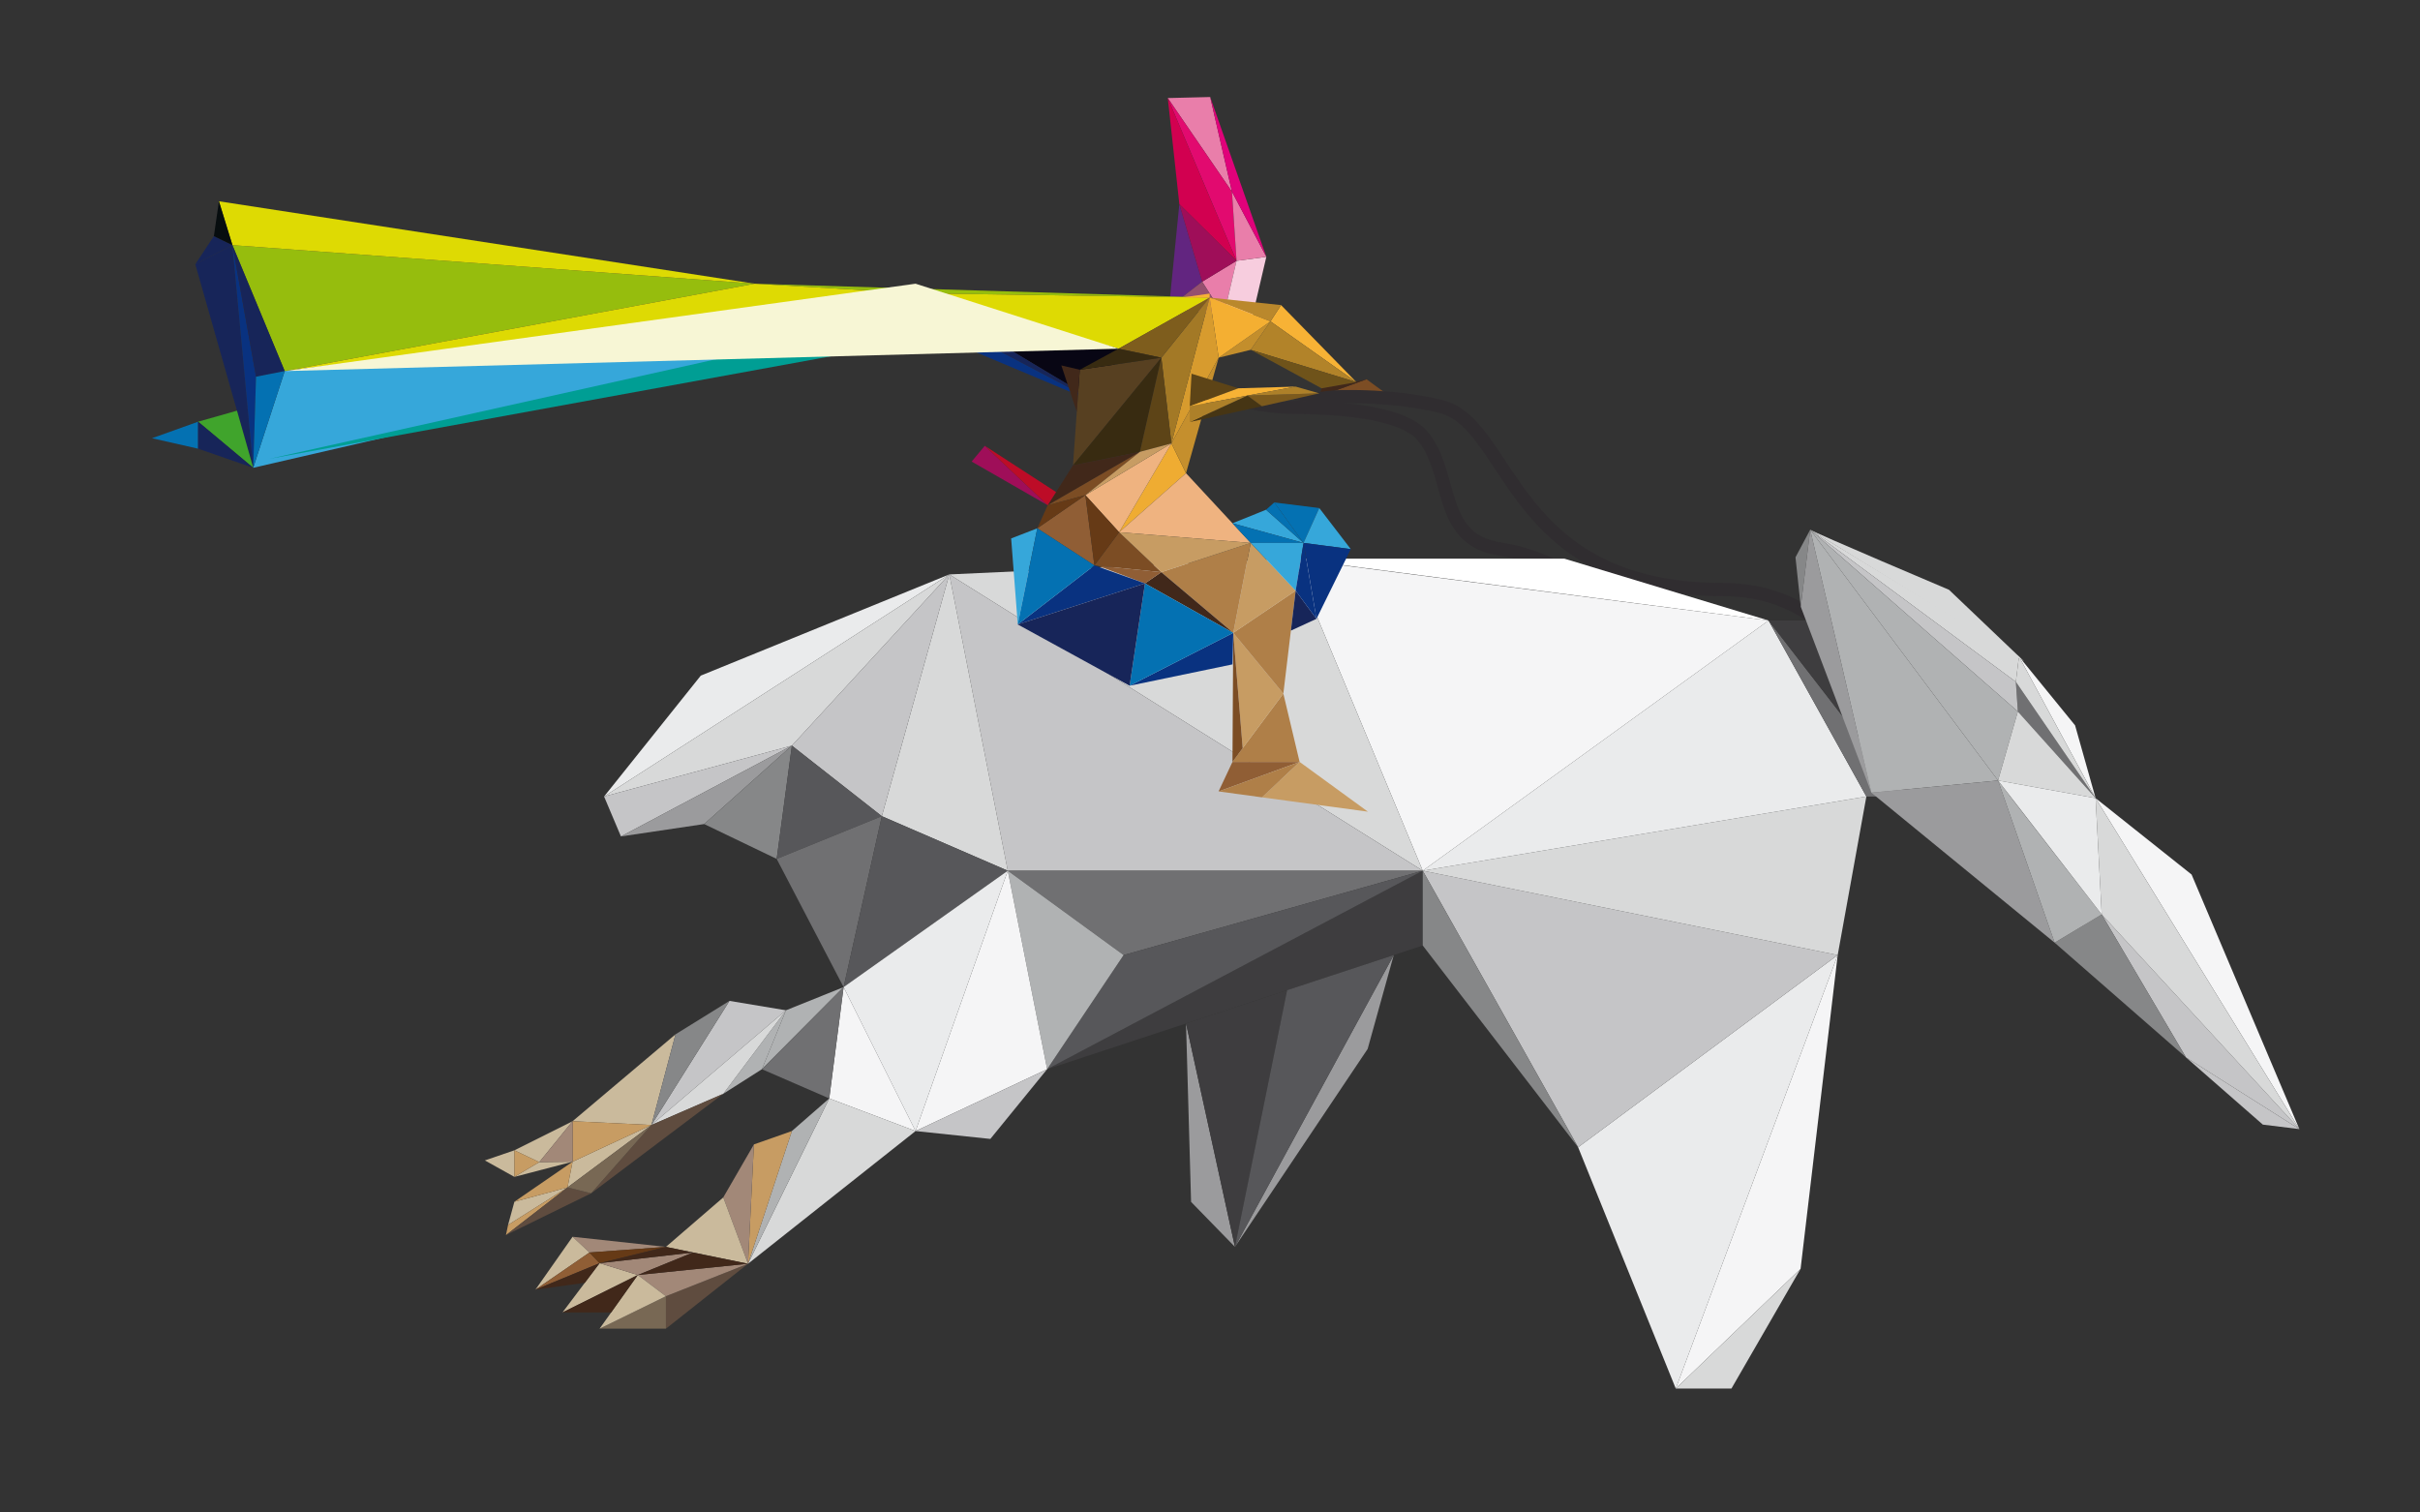 <?xml version="1.0" encoding="utf-8"?>
<!-- Generator: Adobe Illustrator 15.0.2, SVG Export Plug-In . SVG Version: 6.00 Build 0)  -->
<!DOCTYPE svg PUBLIC "-//W3C//DTD SVG 1.1//EN" "http://www.w3.org/Graphics/SVG/1.1/DTD/svg11.dtd">
<svg version="1.1" id="Capa_3" xmlns="http://www.w3.org/2000/svg" xmlns:xlink="http://www.w3.org/1999/xlink" x="0px" y="0px"
	 width="400px" height="250px" viewBox="0 0 400 250" enable-background="new 0 0 400 250" xml:space="preserve">
<rect x="0" y="0" width="400" height="250" fill="#333333" stroke="none"/>
<polygon fill="#F7B235" points="209.997,53.122 211.744,50.428 224.196,63.16 "/>
<polygon fill="#7C4D24" points="225.87,62.694 230.517,66.083 218.064,65.526 "/>
<polygon fill="#41281A" points="218.436,64.182 225.87,62.694 218.064,65.526 "/>
<g>
	<g>
		<g>
			<path fill="#302D30" d="M213.695,66.083c2.851,0.366,4.725,0.622,8.024,0.568l1.948,0l1.358,0.025l1.019,0.034l1.151,0.054
				c0.778,0.042,1.577,0.098,2.392,0.17c1.631,0.144,3.327,0.351,5.056,0.646c0.864,0.148,1.736,0.317,2.611,0.512
				c0.456,0.104,0.845,0.188,1.219,0.319c0.381,0.129,0.752,0.294,1.114,0.485c1.452,0.773,2.72,2.041,3.862,3.451
				c1.145,1.416,2.185,2.978,3.221,4.534c2.057,3.125,4.15,6.232,6.454,8.839c2.286,2.621,4.745,4.735,7.012,6.258
				c2.265,1.534,4.302,2.51,5.733,3.124c1.437,0.611,2.274,0.88,2.272,0.884c-0.003-0.03,3.3,1.319,8.667,2.046
				c1.338,0.181,2.8,0.326,4.357,0.411c0.779,0.044,1.582,0.075,2.405,0.089c0.837,0.019,1.658,0.001,2.46,0.039
				c3.259,0.129,6.761,0.871,9.961,2.49c3.209,1.595,6.052,4.044,8.283,6.865c1.121,1.407,2.104,2.899,2.956,4.412
				c0.428,0.756,0.823,1.518,1.188,2.277l0.528,1.138l0.457,1.061c0.828,1.992,1.364,3.687,1.626,4.532
				c0.933,3.139,1.69,4.853,2.759,7.518c0.308-2.863,0.263-4.875-0.678-8.149c-0.264-0.884-0.817-2.652-1.685-4.741l-0.479-1.114
				l-0.555-1.196c-0.385-0.8-0.802-1.604-1.254-2.404c-0.902-1.601-1.947-3.19-3.151-4.7c-2.391-3.025-5.491-5.707-9.015-7.457
				c-3.513-1.777-7.349-2.581-10.851-2.716c-0.891-0.04-1.731-0.021-2.513-0.04c-0.796-0.013-1.571-0.042-2.322-0.084
				c-1.502-0.082-2.906-0.221-4.188-0.393c-5.138-0.695-8.235-1.965-8.236-1.937c0.002-0.004-0.788-0.258-2.138-0.833
				c-1.346-0.578-3.252-1.493-5.368-2.929c-2.119-1.426-4.419-3.401-6.591-5.893c-2.19-2.48-4.21-5.471-6.274-8.61
				c-1.042-1.565-2.105-3.169-3.343-4.702c-1.234-1.519-2.677-3.01-4.531-4.005c-0.461-0.245-0.942-0.458-1.438-0.626
				c-0.5-0.174-1.014-0.285-1.45-0.384c-0.913-0.203-1.821-0.379-2.72-0.533c-1.795-0.307-3.551-0.52-5.232-0.668
				c-0.84-0.073-1.663-0.13-2.464-0.174l-1.185-0.055l-1.047-0.034l-1.396-0.023l-1.999,0.011
				C218.308,64.565,216.391,65.068,213.695,66.083z"/>
		</g>
	</g>
</g>
<g>
	<g>
		<g>
			<path fill="#302D30" d="M206.183,67.571c2.829,0.518,4.708,0.831,8.019,0.85c0.68,0.007,1.875,0.021,3.364,0.08
				c2.234,0.089,4.942,0.271,7.688,0.7c2.721,0.436,5.568,1.113,7.605,2.356c0.5,0.31,0.943,0.651,1.284,1.02
				c0.333,0.364,0.68,0.845,0.95,1.271c0.559,0.88,0.949,1.758,1.246,2.513c0.58,1.52,0.833,2.531,0.842,2.524l0.637,2.277
				c0.429,1.427,0.909,3.535,2.231,5.792c0.668,1.113,1.614,2.229,2.829,3.055c1.205,0.837,2.616,1.371,4.014,1.666
				c0.346,0.074,0.712,0.135,1.041,0.187l0.936,0.16c0.62,0.117,1.231,0.255,1.828,0.411c1.194,0.312,2.331,0.694,3.375,1.11
				c1.997,0.792,3.543,1.664,4.303,2.106c1.396,0.816,2.487,1.465,3.56,2.057c1.066,0.602,2.122,1.128,3.342,1.884
				c-0.728-1.246-1.479-2.223-2.367-3.147c-0.896-0.919-1.949-1.782-3.431-2.668c-0.806-0.479-2.453-1.415-4.597-2.267
				c-1.12-0.447-2.343-0.859-3.631-1.195c-0.645-0.168-1.305-0.317-1.975-0.444l-1.013-0.173c-0.323-0.051-0.61-0.099-0.913-0.163
				c-1.19-0.251-2.308-0.686-3.229-1.325c-0.929-0.631-1.65-1.473-2.202-2.385c-1.093-1.841-1.59-3.843-2.002-5.247l-0.647-2.302
				c-0.012,0.001-0.262-1.027-0.9-2.707c-0.328-0.836-0.769-1.838-1.431-2.887c-0.345-0.533-0.692-1.035-1.198-1.594
				c-0.508-0.548-1.104-0.998-1.731-1.388c-2.54-1.53-5.55-2.187-8.414-2.662c-2.876-0.45-5.655-0.634-7.944-0.723
				c-1.524-0.057-2.744-0.067-3.438-0.067C210.84,66.26,208.927,66.702,206.183,67.571z"/>
		</g>
	</g>
</g>
<polygon fill="#F5F5F6" points="276.986,229.517 297.617,209.722 303.752,157.863 "/>
<polygon fill="#D8D9D9" points="286.187,229.517 297.617,209.722 276.986,229.517 "/>
<polygon fill="#EAEBEC" points="260.847,189.633 303.752,157.863 276.986,229.517 "/>
<polygon fill="#C5C5C7" points="235.164,143.922 303.752,157.863 260.847,189.633 "/>
<polygon fill="#D8D9D9" points="308.491,131.654 303.752,157.863 235.164,143.922 "/>
<polygon fill="#EAEBEC" points="292.32,102.565 308.491,131.654 235.164,143.922 "/>
<path fill="#F5F5F6" d="M213.695,92.341c1.395,0.278,78.625,10.224,78.625,10.224l-57.156,41.357L213.695,92.341z"/>
<polygon fill="#FFFFFF" points="258.584,92.341 213.695,92.341 292.32,102.565 "/>
<polygon fill="#707072" points="292.32,102.565 314.811,131.654 308.491,131.654 "/>
<polygon fill="#3E3D3F" points="292.32,102.565 299.477,102.565 314.811,131.654 "/>
<polygon fill="#D8D9D9" points="156.91,94.945 213.695,92.341 235.164,143.922 "/>
<polygon fill="#3E3D3F" points="173.081,176.729 235.164,143.922 235.164,156.283 "/>
<polygon fill="#868788" points="260.847,189.633 235.164,156.283 235.164,143.922 "/>
<polygon fill="#EAEBEC" points="115.832,111.674 156.91,94.945 99.847,131.654 "/>
<polygon fill="#D8D9D9" points="130.888,123.243 99.847,131.654 156.91,94.945 "/>
<polygon fill="#C5C5C7" points="166.575,143.922 235.164,143.922 156.91,94.945 "/>
<polygon fill="#D8D9D9" points="145.758,134.908 166.575,143.922 156.91,94.945 "/>
<polygon fill="#C5C5C7" points="130.888,123.243 145.758,134.908 156.91,94.945 "/>
<polygon fill="#C5C5C7" points="102.636,138.254 99.847,131.654 130.888,123.243 "/>
<polygon fill="#9B9B9D" points="116.39,136.209 102.636,138.254 130.888,123.243 "/>
<polygon fill="#868788" points="128.378,141.971 130.888,123.243 116.39,136.209 "/>
<polygon fill="#57575A" points="128.378,141.971 145.758,134.908 130.888,123.243 "/>
<polygon fill="#707072" points="139.438,163.16 145.758,134.908 128.378,141.971 "/>
<polygon fill="#57575A" points="166.575,143.922 139.438,163.16 145.758,134.908 "/>
<polygon fill="#707072" points="185.721,157.863 235.164,143.922 166.575,143.922 "/>
<polygon fill="#57575A" points="173.081,176.729 185.721,157.863 235.164,143.922 "/>
<polygon fill="#B0B2B3" points="166.575,143.922 173.081,176.729 185.721,157.863 "/>
<polygon fill="#F5F5F6" points="151.334,186.953 173.081,176.729 166.575,143.922 "/>
<polygon fill="#C5C5C7" points="151.334,186.953 163.694,188.254 173.081,176.729 "/>
<polygon fill="#EAEBEC" points="139.438,163.16 151.334,186.953 166.575,143.922 "/>
<polygon fill="#F5F5F6" points="137.067,181.562 139.438,163.16 151.334,186.953 "/>
<polygon fill="#D8D9D9" points="123.639,208.886 137.067,181.562 151.334,186.953 "/>
<polygon fill="#9B9B9D" points="196.037,169.17 196.873,198.662 204.122,206.099 "/>
<polygon fill="#9B9B9D" points="230.371,157.863 226.056,173.383 204.122,206.099 "/>
<polygon fill="#3E3D3F" points="196.037,169.17 212.749,163.666 204.122,206.099 "/>
<polygon fill="#B0B2B3" points="137.067,181.562 130.888,186.953 123.639,208.886 "/>
<polygon fill="#C79C63" points="124.615,189.16 130.888,186.953 123.639,208.886 "/>
<path fill="#C5C5C7" d="M112.114,206.099"/>
<polygon fill="#A28878" points="119.549,197.92 124.615,189.16 123.639,208.886 "/>
<polygon fill="#CABA9C" points="110.069,206.099 119.549,197.92 123.639,208.886 "/>
<polygon fill="#5F4C3F" points="110.069,219.62 123.639,208.886 110.069,214.251 "/>
<polygon fill="#786854" points="99.104,219.62 110.069,214.251 110.069,219.62 "/>
<polygon fill="#A28878" points="123.639,208.886 105.423,210.745 110.069,214.251 "/>
<polygon fill="#CABA9C" points="99.104,219.62 105.423,210.745 110.069,214.251 "/>
<polygon fill="#A28878" points="94.642,204.427 110.069,206.099 97.431,207.028 "/>
<polygon fill="#CABA9C" points="88.509,213.161 94.642,204.427 97.431,207.028 "/>
<polygon fill="#CABA9C" points="99.104,208.792 105.423,210.745 92.97,216.937 "/>
<polygon fill="#A28878" points="114.53,207.028 99.104,208.792 105.423,210.745 "/>
<polygon fill="#41281A" points="92.97,216.937 101.015,216.937 105.423,210.745 "/>
<polygon fill="#41281A" points="114.53,207.028 123.639,208.886 105.423,210.745 "/>
<polygon fill="#905E35" points="88.509,213.161 99.104,208.792 97.431,207.028 "/>
<polygon fill="#663A16" points="110.069,206.099 97.431,207.028 99.104,208.792 "/>
<polygon fill="#41281A" points="110.069,206.099 114.53,207.028 99.104,208.792 "/>
<polygon fill="#41281A" points="96.66,212.036 88.509,213.161 99.104,208.792 "/>
<polygon fill="#CABA9C" points="111.651,170.967 107.677,185.951 94.642,185.326 "/>
<polygon fill="#CABA9C" points="85.023,194.527 80.145,191.807 85.023,190.135 "/>
<polygon fill="#CABA9C" points="89.136,192.088 94.642,185.326 85.023,190.135 "/>
<polygon fill="#CABA9C" points="93.806,196.27 85.023,198.639 83.978,202.472 "/>
<polygon fill="#CABA9C" points="107.677,185.951 93.806,196.27 94.642,192.018 "/>
<polygon fill="#CABA9C" points="85.023,194.527 89.136,192.088 94.642,192.018 "/>
<path fill="#CABA9C" d="M139.438,163.16"/>
<polygon fill="#B0B2B3" points="129.913,166.992 125.939,176.729 139.438,163.16 "/>
<polygon fill="#C5C5C7" points="120.573,165.438 129.913,166.992 107.677,185.951 "/>
<polygon fill="#B0B2B3" points="119.549,180.795 125.939,176.729 129.913,166.992 "/>
<polygon fill="#D8D9D9" points="107.677,185.951 119.549,180.795 129.913,166.992 "/>
<polygon fill="#C79C63" points="83.63,204.146 83.978,202.472 93.806,196.27 "/>
<polygon fill="#C79C63" points="85.023,190.135 89.136,192.088 85.023,194.527 "/>
<polygon fill="#C79C63" points="94.642,185.326 107.677,185.951 94.642,192.018 "/>
<polygon fill="#C79C63" points="85.023,198.639 94.642,192.018 93.806,196.27 "/>
<polygon fill="#A28878" points="94.642,185.326 94.642,192.018 89.136,192.088 "/>
<polygon fill="#5F4C3F" points="97.71,197.244 119.549,180.795 107.677,185.951 "/>
<polygon fill="#5F4C3F" points="83.63,204.146 97.71,197.244 93.806,196.27 "/>
<polygon fill="#786854" points="97.71,197.244 107.677,185.951 93.806,196.27 "/>
<polygon fill="#707072" points="125.939,176.729 137.067,181.562 139.438,163.16 "/>
<polygon fill="#57575A" points="212.749,163.666 230.371,157.863 204.122,206.099 "/>
<polygon fill="#868788" points="111.651,170.967 120.573,165.438 107.677,185.951 "/>
<polygon fill="#EFAC32" points="184.978,87.974 193.621,73.29 196.037,78.215 "/>
<polygon fill="#EFB380" points="179.402,81.84 184.978,87.974 193.621,73.29 "/>
<polygon fill="#EFB380" points="206.726,89.74 196.037,78.215 184.978,87.974 "/>
<g>
	<g>
		<polygon fill="#E97EAA" points="193.02,16.209 200.03,16.036 203.628,31.682 		"/>
		<polygon fill="#E20A6F" points="204.386,43.111 203.628,31.682 193.02,16.209 		"/>
		<polygon fill="#622580" points="193.234,50.791 194.933,33.742 198.707,46.56 		"/>
		<polygon fill="#D20050" points="193.02,16.209 194.933,33.742 204.386,43.111 		"/>
		<polygon fill="#E97EAA" points="202.267,52.168 204.386,43.111 198.707,46.56 		"/>
		<polygon fill="#F7CDDE" points="209.312,42.449 206.94,52.586 202.267,52.168 204.386,43.111 		"/>
		<polygon fill="#95506F" points="193.234,50.791 202.267,52.168 198.707,46.56 		"/>
		<polygon fill="#E97EAA" points="209.312,42.449 203.628,31.682 204.386,43.111 		"/>
		<polygon fill="#E0027A" points="200.03,16.036 209.312,42.449 203.628,31.682 		"/>
		<polygon fill="#9F0E59" points="204.386,43.111 198.707,46.56 194.933,33.742 		"/>
	</g>
	<polygon fill="#96BD0D" points="38.417,40.518 124.73,46.894 47.06,61.336 	"/>
	<polygon fill="#96BD0D" points="199.944,49.186 124.73,46.894 151.334,48.475 	"/>
	<polygon fill="#DEDA03" points="184.892,57.637 151.334,48.475 199.944,49.186 	"/>
	<polygon fill="#DEDA03" points="47.06,61.336 151.334,48.475 124.73,46.894 	"/>
	<polygon fill="#DEDA03" points="36.187,33.27 38.417,40.518 124.73,46.894 	"/>
	<polygon fill="#172559" points="32.282,43.678 41.856,77.323 38.417,40.518 	"/>
	<polygon fill="#172559" points="35.351,39.032 32.282,43.678 38.417,40.518 	"/>
	<polygon fill="#070D0F" points="35.351,39.032 36.187,33.27 38.417,40.518 	"/>
	<polygon fill="#40A42C" points="32.747,69.703 39.169,67.88 41.856,77.323 	"/>
	<polygon fill="#0471B2" points="25.126,72.436 32.747,69.703 32.747,74.164 	"/>
	<polygon fill="#172559" points="32.747,74.164 41.856,77.323 32.747,69.703 	"/>
	<polygon fill="#093280" points="41.856,77.323 42.32,62.267 38.417,40.518 	"/>
	<polygon fill="#36A7DA" points="153.077,51.637 41.856,77.323 47.06,61.336 	"/>
	<polygon fill="#093280" points="151.334,48.475 153.077,51.637 47.06,61.336 	"/>
	<polygon fill="#093280" points="155.167,55.635 182.475,67.117 153.077,51.637 	"/>
	<polygon fill="#080614" points="184.892,57.637 182.475,67.117 151.334,48.475 	"/>
	<polygon fill="#172559" points="151.334,48.475 182.475,67.117 153.077,51.637 	"/>
	<polygon fill="#F7B235" points="199.944,48.528 199.944,49.186 195.298,49.186 	"/>
	<polygon fill="#B28329" points="209.997,53.122 206.726,57.821 224.196,63.16 	"/>
	<polygon fill="#6F531A" points="218.436,64.182 206.726,57.821 224.196,63.16 	"/>
	<polygon fill="#BA882C" points="199.944,49.186 211.744,50.428 209.997,53.122 	"/>
	<polygon fill="#C38E2C" points="201.431,59.122 206.726,57.821 209.997,53.122 	"/>
	<polygon fill="#F4AF32" points="199.944,49.186 201.431,59.122 209.997,53.122 	"/>
	<polygon fill="#D79B2E" points="193.621,73.29 201.431,59.122 199.944,49.186 	"/>
	<polyline fill="#C58F2D" points="196.037,78.215 193.621,73.29 201.431,59.122 	"/>
	<polygon fill="#A37926" points="191.958,59.122 193.621,73.29 199.944,49.186 	"/>
	<polygon fill="#7E5D1D" points="184.892,57.637 191.958,59.122 199.944,49.186 	"/>
	<polygon fill="#574021" points="177.356,76.915 191.958,59.122 178.475,61.117 	"/>
	<polygon fill="#382B11" points="184.892,57.637 191.958,59.122 178.475,61.117 	"/>
	<polygon fill="#382B11" points="177.356,76.915 188.417,74.684 191.958,59.122 	"/>
	<polygon fill="#5D4417" points="188.417,74.684 193.621,73.29 191.958,59.122 	"/>
	<polygon fill="#5D4417" points="196.95,61.77 204.681,64.182 196.651,67.149 	"/>
	<polygon fill="#F7B235" points="214.16,63.903 204.681,64.182 196.651,67.149 	"/>
	<polygon fill="#463514" points="196.651,69.758 208.584,67.149 206.183,65.381 	"/>
	<polygon fill="#AD8029" points="206.183,65.381 196.651,67.149 196.651,69.758 	"/>
	<polygon fill="#7C5A1D" points="218.064,65.018 208.584,67.149 206.183,65.381 	"/>
	<polygon fill="#AD8029" points="214.16,63.903 218.064,65.018 206.183,65.381 	"/>
	<polygon fill="#41281A" points="173.175,83.513 177.356,76.915 188.417,74.684 	"/>
	<polygon fill="#7C4D24" points="188.417,74.684 179.402,81.84 173.175,83.513 	"/>
	<polygon fill="#C79C63" points="188.417,74.684 193.621,73.29 179.402,81.84 	"/>
	<polygon fill="#41281A" points="175.429,60.4 177.981,68.09 178.475,61.117 	"/>
	<polygon fill="#172559" points="38.417,40.518 47.06,61.336 42.32,62.267 	"/>
	<polygon fill="#0471B2" points="47.06,61.336 41.856,77.323 42.32,62.267 	"/>
	<polygon fill="#009E94" points="44.526,75.839 155.167,55.635 153.077,51.637 	"/>
	<polygon fill="#9F0E59" points="160.603,76.29 162.775,73.689 173.175,83.513 	"/>
	<polygon fill="#BD0C27" points="162.775,73.689 174.559,81.331 173.175,83.513 	"/>
	<polygon fill="#C79C63" points="226.103,134.162 214.811,125.938 208.584,131.793 	"/>
	<polygon fill="#905E35" points="201.417,130.816 203.714,125.938 214.811,125.938 	"/>
	<polygon fill="#AF7F48" points="214.811,125.938 208.584,131.793 201.417,130.816 	"/>
	<polygon fill="#AF7F48" points="212.123,114.647 203.714,125.938 214.811,125.938 	"/>
	<polygon fill="#C79C63" points="203.843,104.61 205.405,123.667 212.123,114.647 	"/>
	<polygon fill="#AF7F48" points="214.16,97.639 212.123,114.647 203.843,104.61 	"/>
	<polygon fill="#C79C63" points="206.726,89.74 214.16,97.639 203.843,104.61 	"/>
	<polygon fill="#AF7F48" points="191.951,94.573 203.843,104.61 206.726,89.74 	"/>
	<polygon fill="#905E35" points="171.455,87.323 180.892,93.457 179.402,81.84 	"/>
	<polygon fill="#7C4D24" points="191.951,94.573 184.978,87.974 180.892,93.457 	"/>
	<polygon fill="#C79C63" points="206.726,89.74 184.978,87.974 191.951,94.573 	"/>
	<polygon fill="#663A16" points="173.175,83.513 171.455,87.323 179.402,81.84 	"/>
	<polygon fill="#663A16" points="180.892,93.457 179.402,81.84 184.978,87.974 	"/>
	<polygon fill="#7C4D24" points="203.714,125.938 203.843,104.61 205.405,123.667 	"/>
	<polygon fill="#41281A" points="189.252,96.431 203.843,104.61 191.951,94.573 	"/>
	<polygon fill="#905E35" points="181.476,93.515 189.252,96.431 191.951,94.573 	"/>
	<polygon fill="#36A7DA" points="203.714,86.493 209.263,84.258 215.461,89.74 	"/>
	<polygon fill="#0471B2" points="210.627,83.05 215.461,89.74 209.263,84.258 	"/>
	<polygon fill="#0471B2" points="215.461,89.74 210.627,83.05 218.064,83.978 	"/>
	<polygon fill="#36A7DA" points="223.267,90.764 218.064,83.978 215.461,89.74 	"/>
	<polygon fill="#093280" points="217.597,102.289 223.267,90.764 215.461,89.74 	"/>
	<polygon fill="#0471B2" points="203.714,86.493 206.726,89.74 215.461,89.74 	"/>
	<polygon fill="#36A7DA" points="214.16,97.639 215.461,89.74 206.726,89.74 	"/>
	<polygon fill="#172559" points="213.37,104.235 217.597,102.289 214.16,97.639 	"/>
	<polygon fill="#093280" points="217.597,102.289 215.461,89.74 214.16,97.639 	"/>
	<polyline fill="#36A7DA" points="171.455,87.323 167.133,88.997 168.226,103.217 168.226,103.217 	"/>
	<polygon fill="#093280" points="203.714,109.816 186.714,113.347 203.843,104.61 	"/>
	<polygon fill="#0471B2" points="189.252,96.431 186.714,113.347 203.843,104.61 	"/>
	<polygon fill="#093280" points="168.226,103.217 180.892,93.457 189.252,96.431 	"/>
	<polygon fill="#0471B2" points="168.226,103.217 171.455,87.323 180.892,93.457 	"/>
	<polygon fill="#172559" points="168.226,103.217 186.714,113.347 189.252,96.431 	"/>
	<line fill="#57575A" x1="201.417" y1="130.816" x2="203.714" y2="125.938"/>
	<path fill="#57575A" d="M198.717,134.162"/>
	<polygon fill="#F7F6D5" points="47.06,61.336 184.892,57.637 151.334,46.894 	"/>
</g>
<g>
	<polygon fill="#F5F5F6" points="380.063,186.631 362.245,144.551 346.381,131.928 	"/>
	<polygon fill="#C5C5C7" points="361.317,174.775 374.021,185.888 380.063,186.631 	"/>
	<polygon fill="#C5C5C7" points="347.39,151.152 361.317,174.775 380.063,186.631 	"/>
	<polygon fill="#D8D9D9" points="347.39,151.152 346.381,131.928 380.063,186.631 	"/>
	<polygon fill="#F5F5F6" points="346.381,131.928 342.99,119.898 333.714,108.512 	"/>
	<path fill="#D8D9D9" d="M299.21,87.552c0.51,0.437,22.938,9.935,22.938,9.935l12.404,11.825L299.21,87.552z"/>
	<polygon fill="#707072" points="333.532,117.614 333.199,112.703 346.381,131.928 	"/>
	<polygon fill="#D8D9D9" points="333.714,108.512 333.199,112.703 346.381,131.928 	"/>
	<polygon fill="#868788" points="296.775,92.121 297.646,100.282 299.21,87.552 	"/>
	<polygon fill="#D8D9D9" points="333.199,112.703 299.21,87.552 333.714,108.512 	"/>
	<polygon fill="#C5C5C7" points="333.532,117.614 299.21,87.552 333.199,112.703 	"/>
	<polygon fill="#9B9B9D" points="297.646,100.282 309.317,131.023 299.21,87.552 	"/>
	<polygon fill="#B0B2B3" points="330.259,129.01 309.317,131.023 299.21,87.552 	"/>
	<polygon fill="#9B9B9D" points="339.605,155.814 330.259,129.01 309.317,131.023 	"/>
	<polygon fill="#868788" points="339.605,155.814 361.317,174.775 347.39,151.152 	"/>
	<path fill="#B0B2B3" d="M330.259,129.01c0.395,0.609,17.131,22.143,17.131,22.143l-7.784,4.662L330.259,129.01z"/>
	<polygon fill="#B0B2B3" points="330.259,129.01 333.532,117.614 299.21,87.552 	"/>
	<polygon fill="#D8D9D9" points="330.259,129.01 346.381,131.928 333.532,117.614 	"/>
	<polygon fill="#EAEBEC" points="330.259,129.01 347.39,151.152 346.381,131.928 	"/>
</g>
</svg>
